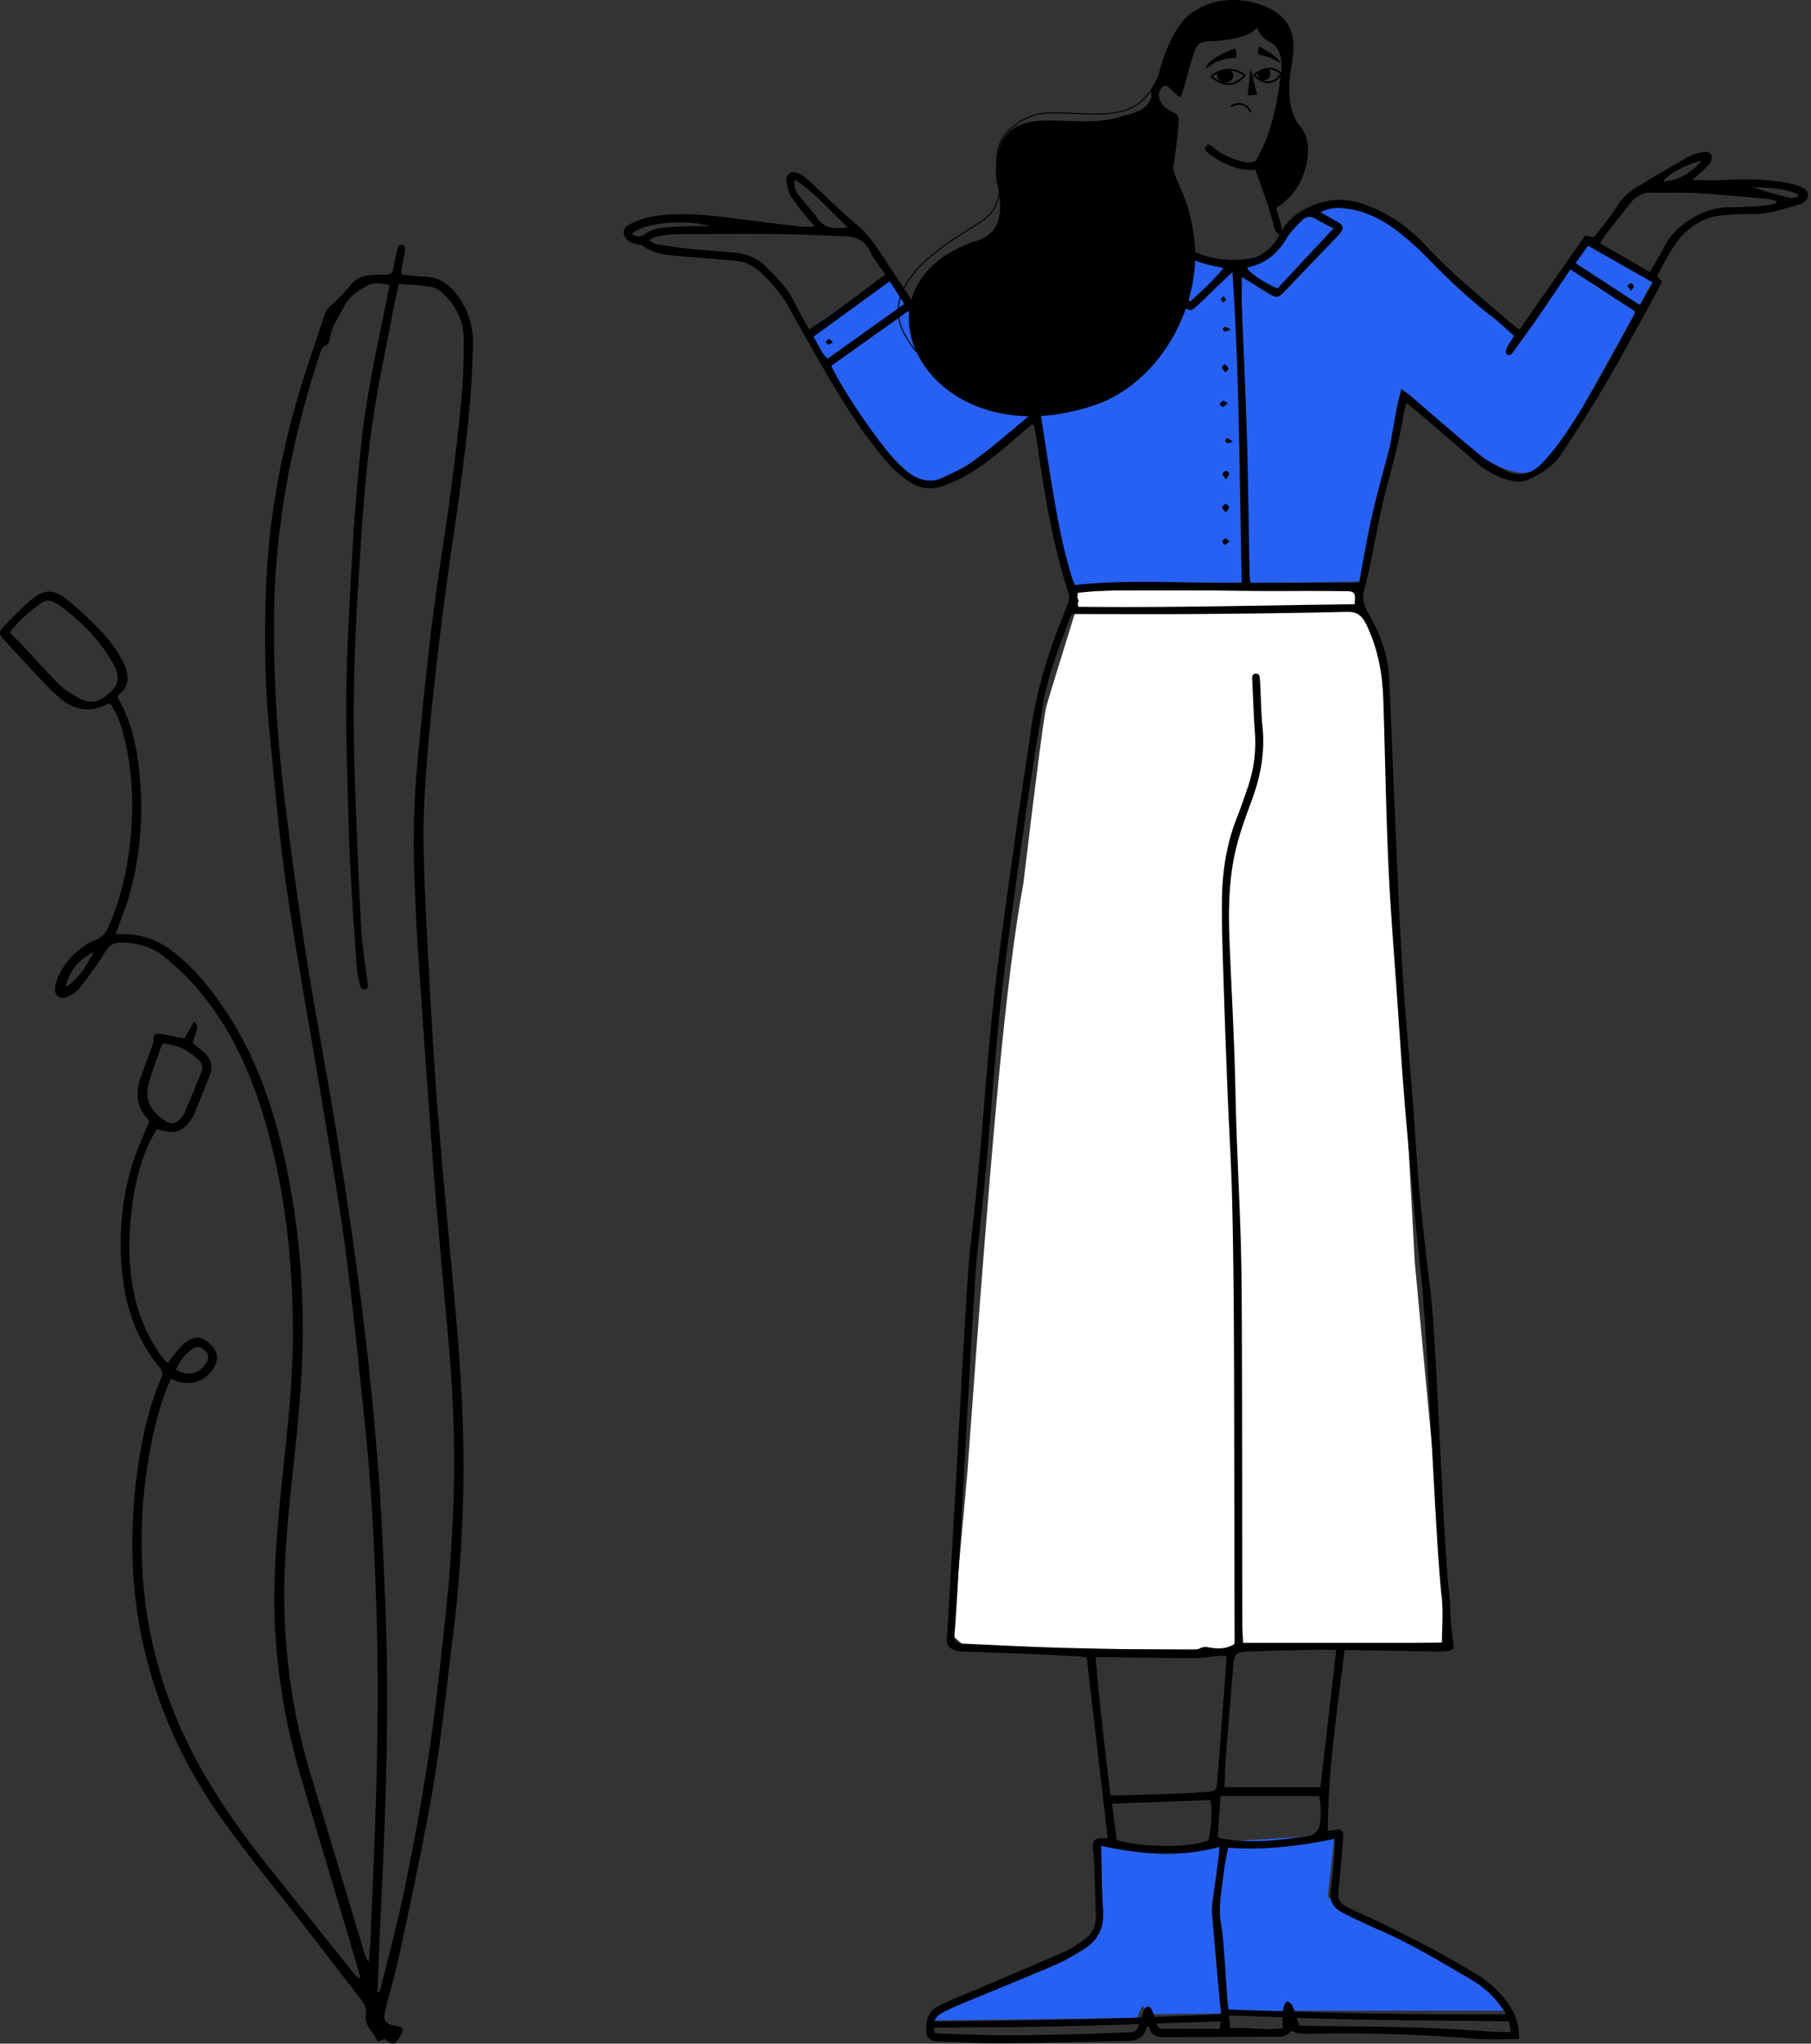 <svg xmlns="http://www.w3.org/2000/svg" width="468" height="528" fill="none"><rect width="100%" height="100%" fill="#333333" stroke="none"/><path fill="#000" fill-rule="evenodd" d="M24.215 245.932c-3.793 1.973-6.421 4.836-7.194 9.116 3.409-2.239 5.385-5.615 7.194-9.116Zm21.263 107.914c3.051 1.802 5.884 1.201 7.636-1.432.99-1.488.954-2.407-.138-3.474-1.19-1.162-2.243-1.245-3.694-.125-1.67 1.289-2.855 2.976-3.804 5.031Zm-3.332-84.257c-.202.306-.393.497-.474.727-1.058 3.033-2.195 6.044-3.128 9.116-1.477 4.864.56 7.74 4.382 10.314 1.06.715 2.196.612 3.132-.225.636-.568 1.284-1.246 1.616-2.011 1.529-3.494 2.943-7.038 4.406-10.56.502-1.208.177-2.227-.724-3.075-2.597-2.446-5.595-4.023-9.21-4.286ZM2.528 163.426c1.35 1.36 2.595 2.557 3.778 3.815 3.042 3.238 5.95 6.61 9.127 9.706 1.526 1.485 3.45 2.647 5.36 3.631 2.052 1.057 4.243.918 6.193-.49 3.863-2.792 4.387-4.973 1.992-9.103-3.33-5.738-7.925-10.348-13.194-14.314-.552-.415-1.195-.711-1.806-1.044-1.103-.603-2.245-.524-3.228.15-3.085 2.119-5.882 4.555-8.222 7.649Zm95.011 351.21.38.031c.15-.3.362-.583.439-.9 2.157-8.881 4.572-17.71 6.387-26.66 3.08-15.188 5.849-30.442 7.706-45.837 1.219-10.111 2.351-20.235 3.335-30.372.597-6.15.913-12.333 1.222-18.506.618-12.286.392-24.573-.415-36.838-.595-9.036-1.542-18.048-2.323-27.072-.774-8.936-1.624-17.868-2.286-26.813a8980.992 8980.992 0 0 1-3.969-56.293c-.445-6.606-.718-13.225-.949-19.841-.314-8.976-.123-17.95.674-26.897.709-7.978 1.5-15.949 2.351-23.912.713-6.665 1.471-13.327 2.378-19.968 1.214-8.885 2.688-17.735 3.87-26.624 1.103-8.282 2.109-16.585 2.892-24.903.479-5.107.607-10.26.62-15.392.012-4.54-1.737-8.515-5.01-11.692-.904-.878-2.101-1.766-3.285-1.98-2.717-.491-5.507-.57-8.501-.836-.477 2.207-.937 4.136-1.305 6.081-1.814 9.579-3.89 19.119-5.337 28.754-2.107 14.043-2.91 28.23-3.812 42.397-.992 15.573-1.47 31.165-1.021 46.763.402 13.932 1.002 27.86 1.713 41.779.252 4.942 1.064 9.856 1.687 14.775.095.748.322 1.462-.586 1.691-.912.23-1.21-.561-1.371-1.234-.326-1.35-.704-2.712-.803-4.089-.539-7.467-1.052-14.936-1.468-22.41-.335-6-.604-12.008-.748-18.016-.254-10.62-.698-21.25-.496-31.865.243-12.622.962-25.241 1.712-37.848.523-8.774 1.292-17.542 2.234-26.284 1.206-11.177 3.569-22.169 5.814-33.171.466-2.283.918-4.57 1.391-6.931-2.02-.608-4.058-.814-5.558-.011-2.415 1.29-4.924 2.848-6.183 5.45-1.344 2.773-3.324 5.283-3.718 8.498-.073.602-.52 1.44-1.013 1.648-1.081.458-1.275 1.34-1.57 2.236-7.425 22.572-11.79 45.67-11.829 69.493-.023 15.523.951 31 2.871 46.398 1.68 13.474 3.48 26.94 5.603 40.35 2.49 15.729 5.552 31.368 8.058 47.095 2.37 14.872 4.553 29.777 6.415 44.718 1.626 13.045 2.907 26.143 3.936 39.247.92 11.721 1.396 23.48 1.878 35.229 1.042 25.361.258 50.704-.976 76.038-.397 8.172-.692 16.35-1.034 24.524Zm6.208-443.723c2.109.208 4.167.519 6.233.588 3.321.113 5.753 1.702 7.767 4.193 3.28 4.057 4.62 8.783 4.472 13.876-.169 5.742-.495 11.488-1.029 17.206-.622 6.672-1.469 13.325-2.354 19.969-1.045 7.85-2.287 15.675-3.342 23.524-1.043 7.763-2.036 15.535-2.906 23.318-.872 7.789-1.717 15.585-2.287 23.4-.514 7.03-.987 14.094-.85 21.132.225 11.665.868 23.324 1.494 34.977.607 11.305 1.27 22.61 2.168 33.895 1.174 14.756 2.574 29.495 3.933 44.238 1.672 18.136 3.102 36.285 2.649 54.523-.285 11.497-.959 22.972-2.359 34.394-1.27 10.371-2.396 20.762-3.823 31.111-1.009 7.327-2.261 14.629-3.68 21.888-2.135 10.931-4.451 21.828-6.815 32.711-.98 4.503-2.335 8.921-3.431 13.401-.715 2.919.005 3.814 3.098 4.205 1.345.17 1.652.655 1.136 1.885-.201.477-.48.93-.77 1.363-1.074 1.598-1.464 1.651-3.09.491-.209-.15-.432-.278-.624-.401l-1.57.646c-.218-.117-.344-.142-.363-.201-.703-2.266-3.281-3.766-2.859-6.431.247-1.545-.153-2.74-1.026-3.878-4.88-6.358-9.756-12.716-14.661-19.052-6.987-9.023-14.257-17.839-20.937-27.082-9.468-13.101-16.37-27.512-20.285-43.265-3.136-12.618-3.998-25.412-3.086-38.368.646-9.159 2.067-18.161 4.803-26.933a64.902 64.902 0 0 1 2.353-6.364c.456-1.057.265-1.723-.43-2.564-6.04-7.295-8.946-15.817-9.777-25.154-.83-9.302-.019-18.46 2.69-27.386 1.106-3.638 2.786-7.103 4.352-11.014-.065-.095-.353-.616-.728-1.063-2.41-2.876-2.778-6.143-1.68-9.587.925-2.901 2.062-5.733 3.092-8.602.2-.555.559-1.17.468-1.693-.277-1.601.633-1.876 1.808-1.704 1.633.237 3.24.65 4.859.973.416.081.844.103 1.305.158.837-1.458 1.637-2.846 2.464-4.286 1.155 1.054 1.155 1.054-.37 5.487.951.778 1.977 1.563 2.942 2.417 1.732 1.53 2.422 3.461 1.606 5.654-1.303 3.502-2.761 6.949-4.161 10.416-.097.241-.246.462-.382.685-2.367 3.89-4.592 4.67-9.186 3.038-.595 1.062-1.28 2.142-1.828 3.289-2.467 5.159-3.808 10.657-4.557 16.286-1.004 7.548-1.15 15.109.374 22.626 1.156 5.7 3.32 10.986 6.61 15.794.394.574.822 1.126 1.266 1.662.215.262.5.466.926.852.553-.749 1.016-1.452 1.555-2.09.843-.994 1.646-2.051 2.628-2.894 2.453-2.104 4.528-2.054 6.72.003 2.15 2.017 2.35 4.262.608 6.768-2.046 2.944-5.57 4.106-8.97 2.953-.488-.165-.967-.352-1.698-.619-.41.899-.842 1.726-1.174 2.592-2.731 7.116-4.205 14.538-5.268 22.049-1.015 7.177-1.29 14.399-1.1 21.642.504 19.19 5.697 37.072 14.975 53.824 4.955 8.945 10.848 17.248 17.208 25.231 7.655 9.608 15.343 19.191 23.02 28.782.262.328.56.628 1.27.792-.26-1.01-.493-2.03-.79-3.029-4.79-16.106-9.572-32.212-14.389-48.309-3.785-12.651-6.107-25.537-6.852-38.743-.58-10.309.069-20.545 1.007-30.785 1.407-15.346 3.62-30.635 3.577-46.089-.053-18.989-2.081-37.73-7.623-55.971-3.705-12.2-9.031-23.6-17.48-33.296-2.444-2.805-5.219-5.375-8.098-7.74-3.186-2.617-7.04-3.694-11.192-3.713-1.942-.008-3.11.744-4.16 2.467-1.99 3.254-4.277 6.339-6.62 9.357-.758.975-1.986 1.732-3.154 2.213-1.959.805-3.318-.26-3.14-2.345.082-.933.37-1.89.76-2.744 2.04-4.464 5.334-7.753 9.83-9.668 1.513-.644 2.374-1.553 3.02-2.966 3.14-6.887 4.897-14.136 5.736-21.622 1.045-9.338.773-18.616-1.505-27.773-.755-3.034-1.71-6.008-3.595-8.679-.44.125-.782.168-1.07.312-4.246 2.116-8.172 1.318-11.7-1.527-1.957-1.577-3.686-3.448-5.422-5.278-3.058-3.223-6.044-6.512-9.058-9.776-1.536-1.665-1.68-2.065-.135-3.728 2.245-2.416 4.587-4.769 7.102-6.895 3.082-2.607 5.726-2.722 8.97-.098 3.371 2.725 6.514 5.767 9.511 8.905 1.784 1.868 3.28 4.081 4.576 6.329 1.948 3.381 2.927 6.875-.758 9.664 0 .421-.066.629.01.755 3.863 6.556 5.09 13.809 5.7 21.246.82 10-.07 19.835-2.724 29.497-.69 2.512-1.702 4.935-2.578 7.394-.288.806-.61 1.598-1.022 2.67.852.069 1.497.179 2.14.167 4.836-.085 9.04 1.626 12.794 4.538 5.366 4.162 9.542 9.393 13.312 14.982 7.465 11.067 11.91 23.4 14.924 36.274 3.77 16.103 5.365 32.471 5.172 48.997-.119 10.11-1.083 20.168-2.145 30.222-1.289 12.212-2.694 24.426-2.624 36.737.088 15.695 2.49 31.039 7.049 46.06 4.575 15.078 9.081 30.176 13.622 45.264.242.807.514 1.605 1.185 2.359.145-1.865.348-3.727.427-5.593 1.165-27.338 2.42-54.675 1.636-82.049-.477-16.634-1.22-33.259-2.93-49.819-1.547-14.983-3.016-29.981-4.956-44.915-1.636-12.598-3.833-25.127-5.9-37.666-3.13-18.983-6.652-37.906-9.454-56.936-1.965-13.341-3.094-26.809-4.44-40.237-1.29-12.851-1.404-25.749-.89-38.644.648-16.263 3.501-32.188 7.999-47.802 2.093-7.272 4.652-14.409 6.99-21.61.386-1.187 1.056-2.075 2.026-2.927a40.338 40.338 0 0 0 4.865-5.077c1.398-1.742 3.197-2.321 5.242-2.48 1.3-.102 2.612-.1 3.92-.085 1.055.01 1.58-.455 1.764-1.491.288-1.628.67-3.238 1.001-4.856.141-.695.24-1.536 1.171-1.417 1.116.142.935 1.118.82 1.862-.228 1.46-.579 2.902-.841 4.358-.073.408-.009.841-.009 1.473Z" clip-rule="evenodd"/><path fill="#2761F3" fill-rule="evenodd" d="m240.711 522.017 53.105-.681 1.323-3.027 3.097 2.081 17.629-.227 17.535-.658h56.615c-5.037-6.916-12.123-12.193-21.256-15.828-9.133-3.636-17.685-8.141-25.656-13.515l1.747-16.096-29.487 1.843-15.873 2.509-16.97-2.547c1.429 13.943 1.429 21.963 0 24.062-1.429 2.098-15.326 8.622-41.693 19.572l-.116 2.512ZM209.107 85.067l21.048-14.394 11.19 17.048 21.269-19.93c12.592-9.639 19.66-14.458 21.202-14.458 1.543 0 4.747.73 9.612 2.19 10.266 9.081 18.457 13.17 24.575 12.268 6.117-.903 10.112-2.49 11.982-4.762 2.875-4.945 5.141-7.797 6.8-8.557 2.488-1.14 8.603-2.161 10.964-2.161 2.361 0 13.252 4.61 16.101 7.664 1.899 2.036 11.459 10.724 28.678 26.065l17.443-24.52 17.097 11.131-19.991 35.949c-4.838 8.167-8.694 12.617-11.569 13.348-2.875.732-6.903-.455-12.084-3.56l-21.081-16.913-3.023 16.913-6.73 31.831-75.438 1.264c-3.773-13.292-5.66-20.318-5.66-21.079 0-.76-1.199-8.633-3.595-23.617l-18.688 14.064c-3.685 2.407-6.986 3.611-9.903 3.611-2.917 0-8.678-5.599-17.283-16.795l-12.916-22.6Z" clip-rule="evenodd"/><path fill="#fff" fill-rule="evenodd" d="M277.476 152.573h74.603v5.167c2.422 5.544 3.908 9.37 4.457 11.478.548 2.109 1.849 22.646 3.901 61.612l5.169 95.283 5.801 62.086 3.351 36.07-54.437 1.703-10.19.142-60.129-.142-3.842-3.436 3.842-42.211c3.221-44.982 5.9-78.719 8.038-101.211 2.138-22.492 4.272-39.407 6.404-50.744 3.391-28.42 5.372-43.675 5.94-45.766.569-2.091 3.37-11.24 8.402-27.447l-1.31-2.584Z" clip-rule="evenodd"/><path fill="#000" fill-rule="evenodd" d="M462.168 51.063c-3.152-.82-6.271-1.766-9.546-2.708 4.148.141 8.179.174 11.962 1.82l-.013.826c-.803.032-1.657.257-2.403.062Zm-15.517 2.509c-4.766.057-8.721 2.019-12.369 4.943-1.89 1.515-3.233 3.373-4.332 5.516-1.07 2.09-2.339 4.077-3.605 6.253-4.396-2.542-8.525-4.928-12.881-7.445.616-.91 1.106-1.718 1.678-2.459a541.175 541.175 0 0 1 6.158-7.873c1.44-1.796 3.233-2.821 5.64-2.748 3.824.115 7.663-.099 11.478.129 6.073.361 12.135.958 18.196 1.497.833.074 1.643.389 2.463.593l.033.543c-1.025.211-2.043.544-3.079.612-3.122.208-6.251.401-9.38.439Zm-39.477 14.415 3.217-4.495 16.794 9.522-3.324 5.85-16.687-10.877Zm-3.343 45.114c-1.6 2.294-3.363 4.506-5.286 6.526-2.653 2.791-5.893 3.784-9.493 1.944-2.236-1.143-4.529-2.318-6.459-3.904-6.088-5.001-12.013-10.207-18.009-15.324-.646-.55-1.344-1.035-2.401-1.843-1.756 5.756-2.095 11.403-3.519 16.794-1.462 5.535-3.01 11.052-4.261 16.638-1.226 5.481-2.124 11.036-3.179 16.623H323.15c-.095-.8-.231-1.468-.244-2.139-.22-11.649-.33-23.303-.662-34.95-.327-11.468-.894-22.929-1.319-34.393-.087-2.342-.012-4.688-.012-7.528 2.281 1.417 4.175 2.606 6.081 3.773 3.167 1.94 3.147 1.913 5.756-.831 4.227-4.448 8.487-8.862 12.728-13.295.362-.379.707-.779 1.024-1.198.744-.988.522-1.826-.491-2.43-1.478-.879-2.983-1.708-4.762-2.72 2.184-1.157 4.131-1.212 6.119-1.012 5.388.538 10.014 2.947 14.195 6.231a73.996 73.996 0 0 1 7.418 6.664c5.198 5.363 10.59 10.482 16.511 15.028 1.994 1.53 3.805 3.303 5.785 5.041-.718 1.14-1.397 2.057-1.888 3.066-.223.456-.313 1.342-.048 1.606.658.655 1.254.092 1.691-.519 2.049-2.855 4.126-5.69 6.129-8.579 2.654-3.826 5.25-7.696 7.87-11.548.246-.362.48-.73.804-1.222 5.742 3.73 11.213 7.28 16.623 10.793-.081.56-.049.848-.162 1.053-5.912 10.7-11.466 21.614-18.465 31.655Zm-46.352 67.646c.45 14.12.669 28.249 1.298 42.36.514 11.55 1.462 23.079 2.264 34.613.728 10.478 1.401 20.961 2.312 31.423 1.202 13.798 2.432 27.598 3.982 41.36 1.552 13.76 3.62 68.328 5.227 82.083.447 3.819.069 7.739.069 11.856h-51.394c-.068-1.557-.188-3.124-.194-4.691-.073-16.953.021-74.776-.237-91.724-.185-12.09-.861-24.169-1.274-36.256-.235-6.882-.324-13.77-.583-20.652-.332-8.82-.789-17.635-1.157-26.454-.347-8.307-.417-16.634 1.467-24.77 1.029-4.445 2.613-8.779 4.204-13.065 2.276-6.129 3.462-12.348 2.804-18.922-.369-3.683-.408-7.398-.597-11.1a36.496 36.496 0 0 0-.086-1.322c-.066-.726-.148-1.52-1.123-1.431-.986.089-.889.923-.856 1.623.212 4.494.347 8.995.681 13.479a35.402 35.402 0 0 1-1.941 14.577c-.879 2.493-1.702 5.007-2.679 7.459-2.711 6.817-3.802 13.96-3.89 21.229-.083 6.881.193 13.77.406 20.651.3 9.707.657 19.413 1.047 29.116.339 8.468.874 16.929 1.11 25.4.285 10.236.406 20.48.493 30.72.125 14.747.152 70.364.218 85.11.003.437-.036.871-.055 1.336-2.097 1.327-4.346 1.294-6.558.871-.929-.178-1.614-.153-2.447.28-.65.338-1.479.459-2.226.449-11.148-.181-22.3-.322-33.446-.631-8.358-.23-16.71-.679-25.064-1.05-2.498-.11-2.776-.539-2.533-3.102.821-8.695 4.718-87.648 5.836-97.996.816-7.543 1.643-15.085 2.331-22.64 1.306-14.32 2.227-28.683 3.839-42.969 1.803-15.947 4.123-31.839 6.365-47.734 1.316-9.341 2.892-18.645 4.397-27.957 1.148-7.103 3.757-13.758 6.206-20.459.389-1.066.818-2.115 1.228-3.168 11.217 0 22.359.067 33.5-.018 12.55-.095 25.101-.254 37.648-.556 2.616-.063 3.883.961 4.984 3.222 2.995 6.158 4.209 12.686 4.424 19.45Zm-41.088 280.995c.167-3.195.259-6.156.487-9.105.574-7.38 1.233-14.755 1.809-22.135.248-3.174.695-3.709 4.011-3.823 5.306-.181 10.616-.306 15.924-.424 2.071-.047 4.144-.007 6.694-.007l-4.091 35.494h-24.834Zm28.515 16.356c-.303 3.423-.53 6.86-1.032 10.254-.418 2.825.752 4.653 3.054 5.813a209.912 209.912 0 0 0 10.181 4.777c8.011 3.513 15.456 8.094 23.013 12.46 3.441 1.99 6.296 4.699 8.511 8.074.202.303.371.619.54.935-18.274.125-36.474-.147-54.627-.671-.175-.566-.363-1.126-.618-1.652-.223-.46-.837-.726-1.272-1.08-.293.397-.731.756-.843 1.201-.121.467-.193.952-.246 1.439-4.716-.144-9.429-.299-14.14-.473a159.543 159.543 0 0 1-.287-3.207c-.332-4.31-.58-8.627-.914-12.938-.151-1.931-.313-3.873-.663-5.774-.863-4.715.242-9.306.744-13.932.209-1.915.664-3.804 1.053-5.954 9.245.711 18.344-.394 27.559-2.282 0 1.113.071 2.068-.013 3.01Zm21.511 45.754c-9.138-.282-18.285-.307-27.426-.44-1.036-.014-2.07-.002-3.19-.002-.28-.782-.52-1.437-.746-2.085 4.811.17 9.621.324 14.433.417 12.927.25 25.856.314 38.784.464.553.007 1.108.023 1.66.054.246.829.409 1.72.453 2.74-1.088 0-2.098.047-3.104-.008-6.955-.38-13.905-.927-20.864-1.14Zm-48.833-3.105c1.099.022 2.2.035 3.298.071 3.526.116 7.05.246 10.576.375-.027.839 0 1.71 0 2.818-4.598.642-8.976-.311-13.551-.035-.108-1.105-.217-2.174-.323-3.229Zm-19.944-1.524c-.472-1.041-1.479-1.028-1.931.024-.279.65-.519 1.316-.749 1.987-17.856.621-35.666.926-53.448 1.035.272-1.09 1.013-1.751 2.514-2.515 1.553-.792 3.152-1.498 4.761-2.166 8.051-3.345 16.141-6.594 24.15-10.036 2.551-1.096 4.957-2.581 7.323-4.064 3.68-2.305 5.115-5.667 4.798-10.105-.382-5.344-.338-10.719-.488-16.494 10.136 2.207 20.19 3.101 30.548.287-.086 1.138-.105 1.9-.206 2.65-.545 4.108-1.129 8.21-1.652 12.322-.109.868-.084 1.768-.01 2.643.633 7.382 1.285 14.76 1.944 22.139.101 1.15.288 2.296.38 3.445a1390 1390 0 0 1-17.252.739 14.46 14.46 0 0 0-.682-1.891Zm3.008 4.97c-1.027.001-1.56-.501-1.848-1.388 5.199-.17 10.401-.343 15.6-.502.379-.012.76-.02 1.14-.024-.112.64-.309 1.279-.436 1.912-4.902 0-9.678-.004-14.456.002Zm-8.538.872c-4.005.105-8.006.336-12.01.432-6.706.16-13.413.353-20.118.342-5.748-.011-11.493-.287-17.241-.457-.421-.013-.838-.124-1.23-.184a17.143 17.143 0 0 1-.115-1.31c.715-.017 1.43-.037 2.146-.045 10.031-.095 20.064-.072 30.092-.302 6.919-.161 13.837-.369 20.755-.593l-.175.531c-.347 1.03-.959 1.554-2.104 1.586Zm-3.524-49.751c-.393-2.957-.795-5.982-1.237-9.325l25.404-.919c.53 2.06.351 6.344-.43 10.384-5.118 2.163-18.805 1.796-23.737-.14Zm52.274-11.279c.667 1.877.604 7.441-.233 8.658-.5.728-1.384 1.526-2.186 1.641-7.492 1.069-15.003 2.038-22.573.716-.329-.056-.644-.198-1.177-.367.239-3.592.475-7.141.71-10.648h25.459Zm-54.017-35.882c7.309.09 14.617.236 21.925.247 2.053.003 4.106-.403 6.162-.582.58-.05 1.17.043 2.055.085-.279 3.921-.532 7.678-.816 11.432-.484 6.414-.987 12.826-1.481 19.238-.055.703-.059 1.413-.156 2.109-.247 1.794-.501 2.075-2.294 2.222-2.512.207-5.029.379-7.548.478-4.781.188-9.564.319-14.347.46-1.027.031-2.056.006-3.382.006-1.4-11.89-2.835-23.558-3.844-35.697 1.494 0 2.611-.011 3.726.002Zm60.636-275.421c2.644.018 2.876.327 2.565 3.382-23.713.266-47.449.928-71.399.653-.106-1.116-.186-1.724-.214-2.334-.014-.338.055-.679.111-1.291 1.669-.139 3.288-.332 4.915-.403 16.634-.734 33.271.087 49.907-.04 4.705-.036 9.41.001 14.115.033Zm-78.331-44.288c-.07-.435-.076-.892-.217-1.302-.321-.943-.985-1.22-1.83-.687-.511.324-.921.806-1.394 1.196-4.526 3.729-8.931 7.627-13.634 11.111-2.635 1.953-5.694 3.382-8.698 4.741-2.731 1.234-5.49.653-7.969-.982-1.088-.717-2.156-1.52-3.068-2.45-4.786-4.877-14.514-19.086-17.529-25.542 6.557-4.667 13.143-9.357 19.912-14.177 1.966 2.989 3.824 5.844 5.715 8.676 1.02 1.527 2.06 3.042 3.179 4.493.239.305.865.304 1.313.444.115-.457.409-.965.3-1.359-.181-.663-.606-1.261-.953-1.873-1.136-2.014-1.129-2.662.412-4.445a63.834 63.834 0 0 1 3.982-4.203c8.663-8.342 17.732-16.196 27.491-23.206 2.792-2.006 5.731-3.744 9.26-3.972 1.163-.074 2.341.094 3.511.152l.17.53c-1.02.92-2.022 1.859-3.065 2.751-1.332 1.137-2.743 2.182-4.031 3.366-1.425 1.309-1.262 2.102.466 2.905 7.229 3.356 14.028 7.454 20.451 12.195.986.727 1.922 1.522 2.868 2.302 1.614 1.332 1.947 1.385 3.541-.062 1.816-1.649 3.531-3.408 5.303-5.107 1.183-1.136 2.387-2.248 3.856-3.629 1.84 26.898 1.797 53.388 2.414 80.207-14.479.263-28.747-.93-43.142.642-.305-.813-.61-1.512-.834-2.238-2.16-7.005-3.531-14.193-4.74-21.413-1.064-6.346-2.031-12.708-3.04-19.064Zm-39.209-35.779 3.74 5.875-19.788 14.117c-1.867-1.648-2.437-3.815-3.695-5.649l19.743-14.343Zm-32.275-4.023c-2.058-1.98-4.717-3.03-7.544-3.332-4.067-.434-8.159-.64-12.23-1.048-2.677-.27-5.339-.695-7.996-1.126-.62-.1-1.192-.508-2.377-1.04 1.222-.508 1.868-.92 2.562-1.04 1.542-.265 3.108-.524 4.666-.537 8.62-.07 17.24-.143 25.859-.061 5.747.053 11.49.41 17.237.538 3.081.068 5.517.869 6.99 3.992.961 2.04 2.514 3.793 3.971 5.919-6.59 4.823-12.713 9.764-19.726 14.134-1.271-2.313-2.538-4.39-3.582-6.573-1.866-3.902-4.809-6.916-7.83-9.826ZM183.47 58.421c-1.9 0-3.8-.064-5.696.015-2.513.106-5.037.196-7.521.547-1.228.173-2.52.72-3.525 1.457-1.201.883-2.149.84-3.501-.034 3.205-2.861 13.397-3.905 20.243-1.985Zm21.964-11.954c5.245 3.315 8.988 8.007 13.687 12.286-3.265.419-5.837.452-7.783-2.24-1.531-2.12-3.363-4.012-4.931-6.106-.753-1.006-1.451-2.18-.973-3.94Zm109.63 22.529c.254.044.501.13 1.107.29-2.619 3.201-5.52 5.84-8.597 8.605-7.254-5.897-15.123-10.665-23.782-15.016l8.139-6.93c3.005 2.194 6.11 4.15 8.854 6.535 4.17 3.624 8.966 5.59 14.279 6.516Zm17.45-7.454c1.006-1.695 2.502-3.115 3.882-4.554 1-1.044 2.222-1.247 3.562-.463 1.424.833 2.901 1.568 4.649 2.502L330.138 74.5c-3.009-1.198-6.512-3.508-7.798-5.064.08-.135.141-.367.246-.388 4.465-.942 7.599-3.581 9.928-7.506Zm97.276-14.71c.986-1.633 6.201-4.487 9.842-5.28-2.465 3.21-6.573 5.354-9.842 5.28Zm32.112.433c-5.254-1.019-10.559-1.046-15.887-.76-2.818.151-5.653.026-8.644.026 1.495-1.385 2.962-2.591 4.223-3.987.501-.555.902-1.635.718-2.294-.304-1.09-1.502-1.125-2.454-.916-1.181.258-2.42.532-3.455 1.123-4.846 2.767-9.686 5.555-14.408 8.533-1.657 1.045-3 2.536-4.114 4.322-1.76 2.819-3.956 5.357-5.989 8.041-.741-.155-1.389-.292-2.269-.478-5.636 8.073-11.25 16.114-16.937 24.256-.573-.38-.954-.575-1.27-.848-7.892-6.81-16.039-13.319-23.145-21.036a39.69 39.69 0 0 0-12.208-8.985c-4.332-2.06-8.853-3.353-13.668-2.188-5.015 1.213-9.215 3.705-11.725 8.51-1.681 3.218-4.142 5.578-7.717 6.193-7.234 1.245-13.835-.585-19.753-4.9-2.677-1.952-5.216-4.097-7.857-6.103-3.545-2.693-7.531-3.682-11.845-2.604-1.921.479-3.818 1.26-5.557 2.218-1.978 1.09-3.83 2.453-5.634 3.835-10.648 8.155-20.974 16.686-29.958 26.759-.166.186-.433.278-.873.551-.517-.67-1.082-1.307-1.538-2.016-2.849-4.44-5.553-8.984-8.539-13.326-3.12-4.536-5.687-9.475-10.013-13.14-4.339-3.677-8.367-7.732-12.562-11.587-.702-.645-1.497-1.262-2.357-1.642-2.093-.923-3.55.153-3.2 2.426.196 1.276.628 2.608 1.301 3.694 1.06 1.706 2.4 3.235 3.649 4.819.677.858 1.408 1.674 2.352 2.79-1.535 0-2.578.1-3.595-.018-5.358-.62-10.714-1.259-16.061-1.961-7.272-.956-14.559-1.827-21.871-.716-2.192.332-4.384 1.134-6.391 2.112-2.018.983-1.954 3.117-.052 4.396.558.375 1.269.527 1.924.737.492.157 1.103.104 1.495.383 3.398 2.431 7.364 2.48 11.255 2.824 4.164.367 8.339.623 12.5 1.031 2.479.243 4.795 1.186 6.628 2.87 2.91 2.67 5.489 5.646 7.43 9.17a839.246 839.246 0 0 0 9.63 16.994c4.788 8.222 9.877 16.249 16.136 23.422 1.535 1.761 3.39 3.315 5.325 4.617 2.656 1.789 5.681 2.282 8.753 1.138 2.032-.758 4.066-1.598 5.945-2.677 5.412-3.107 10.085-7.237 14.789-11.31.774-.671 1.567-1.32 2.323-1.956.314.292.525.391.55.527.274 1.471.551 2.941.762 4.421 1.882 13.106 4 26.158 8.109 38.788.223.68.146 1.579-.092 2.27-.717 2.072-1.602 4.083-2.388 6.132-3.383 8.826-6.021 17.85-7.318 27.26-1.12 8.126-2.466 16.22-3.584 24.347-2.069 15.028-4.307 30.042-5.986 45.117-1.61 14.465-2.554 29.006-3.885 43.504-.692 7.557-1.563 15.095-2.397 22.637-.758 6.839-5.283 92.656-5.789 98.281-.188 2.072.356 2.917 2.298 3.523.572.178 1.193.245 1.795.267 5.834.226 11.671.41 17.503.652 4.266.175 8.53.412 12.794.645.591.032 1.175.202 1.73.301l5.425 46.573c-.332.051-.585.144-.829.122-2.563-.232-3.255.5-2.96 3.103.139 1.226.269 2.457.313 3.69.154 4.41.257 8.823.406 13.234.088 2.6-.913 4.671-2.999 6.113-1.723 1.191-3.473 2.419-5.373 3.251-8.548 3.741-17.157 7.343-25.738 11.006-2.165.925-4.357 1.797-6.453 2.86-2.897 1.468-3.334 3.827-3.258 6.677.044 1.55 1.18 2.473 2.753 2.518 5.66.168 11.323.479 16.983.439 10.63-.075 21.259-.37 31.888-.541 2.551-.041 4.655-.641 5.306-3.549.022-.099.254-.148.57-.32.494 2.746 2.495 2.897 4.702 2.881 9.477-.066 18.954-.069 28.432-.1 1.504-.005 2.892-.313 3.543-1.499 1.05.28 1.85.614 2.673.683 1.211.102 2.438.032 3.657.005 13.958-.31 27.882.258 41.799 1.33 3.527.271 7.089.041 10.875.041.12-2.95-.622-5.686-2.195-8.19-2.288-3.648-5.375-6.492-9.016-8.686a248.828 248.828 0 0 0-10.47-5.977 423.287 423.287 0 0 0-12.801-6.587c-3.129-1.549-6.371-2.861-9.492-4.427-2.788-1.403-2.965-2.104-2.623-5.284.455-4.208.765-8.431 1.134-12.649.031-.35.069-.709.031-1.056-.102-.932-.558-1.448-1.566-1.277-.811.138-1.627.243-2.43.36.084-15.756 2.406-30.99 4.354-46.702 1.102 0 1.962-.013 2.822.002 6.71.116 13.42.246 20.13.35 1.219.02 2.449.028 3.658-.112 1.479-.172 1.69-.628 1.478-2.122a94.344 94.344 0 0 1-.648-5.754c-.171-2.199-.097-4.425-.375-6.607-1.579-12.43-3.291-65.713-4.835-78.146-1.066-8.581-2.054-17.175-2.86-25.783-.732-7.82-1.143-15.671-1.748-23.504-.932-12.054-2.108-24.094-2.816-36.163-.916-15.597-1.484-31.218-2.179-46.829-.397-8.907-.664-17.821-1.151-26.723-.324-5.93-2.357-11.408-5.346-16.447-1.28-2.156-1.644-4.158-.989-6.496a79.017 79.017 0 0 0 1.265-5.126c1.434-6.814 2.577-13.704 4.323-20.434 1.639-6.318 3.409-12.589 4.443-19.047.157-.986.459-1.947.779-3.273 1.445 1.158 2.55 1.996 3.601 2.898 4.855 4.165 9.689 8.356 14.542 12.523 2.776 2.38 5.917 4.08 9.508 4.729 1.15.208 2.541.267 3.555-.201 3.338-1.538 6.608-3.373 8.708-6.54 3.791-5.714 7.551-11.461 11.028-17.372 4.323-7.354 8.355-14.883 12.495-22.346.93-1.675 1.8-3.385 2.667-5.025l-1.336-1.449c1.423-2.538 2.676-5.07 4.195-7.428 3.115-4.837 7.41-7.897 13.251-8.315 2.258-.161 4.532-.352 6.789-.267 4.456.17 8.536-1.412 12.721-2.535.328-.088.638-.293.92-.497 1.614-1.176 1.573-2.866-.207-3.727-1.243-.602-2.606-1.029-3.961-1.29Z" clip-rule="evenodd"/><path fill="#000" fill-rule="evenodd" d="M315.771 94.967c.06.393.481.731.868 1.254.425-.461.954-.926.906-.998-.291-.437-.712-.785-1.09-1.163-.246.305-.724.646-.684.907ZM316.817 132.383c.388-.62.845-1.028.801-1.37-.044-.341-.586-.618-.911-.924-.304.355-.804.687-.85 1.074-.036.3.498.667.96 1.22ZM317.649 122.422c.012-.269-.583-.843-.748-.788-.408.134-.967.525-1.004.864-.036.332.5.727.975 1.339.376-.637.76-1.018.777-1.415ZM315.892 139.906c-.02.295.397.621.624.932l1.259-.948c-.515-.368-.843-.785-1.127-.755-.293.031-.735.479-.756.771ZM317.287 104.161c-.582-.298-.993-.682-1.236-.592-.372.136-.626.598-.93.922.296.226.648.686.876.628.403-.099.728-.513 1.29-.958ZM316.843 77.414c-.104-.319-.414-.57-.642-.847-.232.212-.602.396-.654.647-.047.216.268.51.518.928.365-.33.816-.61.778-.728ZM316.52 84.453c-.248.086-.405.435-.602.671.238.187.468.51.717.525.293.019.601-.23 1.377-.568-.993-.44-1.298-.697-1.492-.628ZM317.109 113.229c-.225.072-.503.462-.483.69.019.215.377.526.619.561.292.041.618-.163 1.326-.386-.987-.606-1.282-.922-1.462-.865ZM213.339 88.28c.242.272.466.739.729.762.308.028.65-.33 1.191-.646-.473-.387-.771-.816-1.041-.8-.306.018-.587.439-.879.684ZM422.224 73.98c-.051-.323-.471-.788-.76-.812-.296-.025-.628.411-.944.646l.984 1.335c.36-.551.762-.896.72-1.17Z" clip-rule="evenodd"/><path fill="#000" fill-rule="evenodd" d="M294.593 28.496c-2.583 1.168-3.942 1.27-5.308 1.715-11.951 3.895-28.559-4.684-31.489 9.93.359-3.244 1.942-7.002 8.3-9.828 2.882-1.28 7.095-1.08 11.557-.866 5.692.274 11.577.555 15.869-2.04 1.684-1.017 3.008-2.47 4.062-4.045-.065.376-.094.78-.078 1.21.007.192.032.373.054.559-.55 1.45-1.661 2.774-2.967 3.365Zm-41.967 33.632c-16.457 5.268-20.575 17.72-16.037 28.255-.807-.957-1.657-2.223-2.548-3.802-7.088-12.577 8.855-22.49 17.422-27.818.473-.293.924-.574 1.352-.842 3.642-2.288 5.029-4.86 5.443-7.395.567 4.325.278 9.71-5.632 11.601Zm46.418-41.26c-.024.018-.048.034-.071.053.035-.075.072-.148.107-.224l-.036.17Zm36.541 11.304c-2.259-3.353-2.55-7.02-2.362-11.02l.006-.075a66.78 66.78 0 0 0 .185-1.783c.515-3.68 1.702-8.27-.217-12.368-1.173-2.08-2.887-3.636-5.06-4.741-3.261-1.659-10.57-3.707-17.298-.482-1.963.861-3.652 2.032-5.011 3.56-1.939 2.18-3.527 5.356-4.726 8.564l-.135-.02c-.002.017-.051.323-.152.811a51.181 51.181 0 0 0-1.394 4.624c-.294.738-.641 1.501-1.042 2.263a3.76 3.76 0 0 0-.557.993c-1.096 1.819-2.543 3.53-4.441 4.677-4.222 2.55-10.064 2.271-15.715 2-4.495-.215-8.74-.419-11.681.89-7.38 3.278-8.446 7.807-8.552 11.386-.009.325.009.67.037 1.023a29.732 29.732 0 0 0-.132 2.528c-.004.791.434 2.458.764 4.466-.193 2.794-1.403 5.691-5.432 8.222-.427.268-.878.549-1.351.843-8.644 5.374-24.731 15.377-17.513 28.182 1.102 1.958 2.152 3.437 3.147 4.458 5.892 12.363 23.799 21.713 47.603 12.898 16.84-6.995 25.925-26.683 24.085-42.176-1.281-10.771-4.465-13.905-5.476-18.316.544-3.662 1.01-7.336 1.339-11.032.238-2.685.209-2.766-2.373-4.103-1.986-1.03-3.139-3.24-2.431-4.928.241-.577.831-1.287 1.36-1.379.469-.082 1.124.55 1.598.978.306.273 1.727 1.77 2.271 2.092.25-.501.643-.98.727-1.507.019-.125.036-.25.054-.376.238-.67.472-1.392.604-1.865.792-2.842 1.462-5.737 2.504-8.487.993-2.62 3.002-2.183 5.908-2.422 2.588-.212 8.345-.893 10.075-3.477 1.011 2.514 2.281 3.201 3.324 3.733 3.325 1.697 3.217 6.152 2.95 8.095-1.053 7.67-2.323 15.307-6.322 22.147a4.05 4.05 0 0 0-.235.478c-1.051.623-2.347.612-4.212.038-2.424-.748-4.734-1.737-6.693-3.421-.561-.483-1.263-1.294-1.968-.362-.642.85.18 1.47.789 1.917 1.047.77 2.116 1.542 3.27 2.126 2.741 1.389 5.594 2.399 8.692 1.983.059.238.134.48.232.728 1.013 2.59 1.865 5.242 2.806 7.86.054.148.121.295.181.44.489 1.716.978 3.43 1.485 5.141.294.994.225 2.304 2.291 2.822-.158-1.193-.174-2.033-.389-2.817-.391-1.424-.794-2.844-1.195-4.264 3.274-2.116 5.658-4.765 6.986-8.561.638-1.828 3.009-8.554-1.208-12.984Z" clip-rule="evenodd"/><path fill="#000" fill-rule="evenodd" d="m323.188 17.827 1.664 6.587-2.428.244.764-6.831Z" clip-rule="evenodd"/><path fill="#000" fill-rule="evenodd" d="m323.192 17.892-.754 6.752 2.4-.24-1.646-6.512Zm-.768 6.777a.013.013 0 0 1-.008-.004c-.003-.002-.004-.005-.003-.01l.763-6.83c0-.004.005-.008.011-.01.005.002.01.005.012.01l1.665 6.586c0 .004 0 .007-.003.01-.002.002-.005.005-.008.005l-2.427.243h-.002ZM319.251 12.527s.474 1.964.112 2.463c-1.745-.15-5.537.565-7.803 2.919.33-2.944 7.691-5.382 7.691-5.382Z" clip-rule="evenodd"/><path fill="#000" fill-rule="evenodd" d="M319.244 12.542a29.15 29.15 0 0 0-3.708 1.582c-1.092.568-1.976 1.143-2.627 1.71-.798.697-1.247 1.384-1.333 2.043 1.268-1.306 2.916-2.013 4.077-2.378 1.016-.318 2.522-.621 3.704-.522.333-.476-.075-2.268-.113-2.435Zm-7.684 5.38-.005-.002a.015.015 0 0 1-.007-.012c.077-.674.529-1.378 1.346-2.09.652-.57 1.538-1.147 2.631-1.714a28.755 28.755 0 0 1 3.723-1.587.01.01 0 0 1 .01 0 .011.011 0 0 1 .005.007c.001.005.119.497.191 1.045.098.738.071 1.219-.082 1.428-.002.003-.006.004-.011.004-1.181-.102-2.686.202-3.7.52-1.167.366-2.825 1.079-4.093 2.396a.009.009 0 0 1-.008.005ZM325.327 11.999s-.433 1.682-.129 2.116c1.612.147 4.065 1.085 5.685 2.236-.368-1.77-5.556-4.352-5.556-4.352Z" clip-rule="evenodd"/><path fill="#000" fill-rule="evenodd" d="M325.205 14.104c1.653.154 4.078 1.105 5.659 2.22-.402-1.7-5.243-4.163-5.53-4.308-.04.161-.406 1.678-.129 2.088Zm5.678 2.259a.022.022 0 0 1-.008-.002c-1.579-1.123-4.02-2.083-5.678-2.234-.003 0-.007-.001-.009-.005-.127-.181-.144-.595-.051-1.229.07-.47.178-.892.179-.896a.013.013 0 0 1 .005-.008c.003-.001.008-.001.011.001.013.005 1.313.655 2.641 1.511 1.227.793 2.73 1.93 2.921 2.849.001.003-.001.007-.005.01l-.006.003ZM323.103 29.02a.23.23 0 0 1-.211-.139c-.006-.013-.557-1.241-1.77-1.666-.807-.284-1.731-.158-2.751.374a.231.231 0 1 1-.214-.41c1.14-.594 2.19-.728 3.122-.399 1.405.496 2.01 1.858 2.035 1.916a.23.23 0 0 1-.211.323ZM317.744 21.48c-.604.036-1.206-.076-1.767-.26.207.06.428.094.659.094 1.148 0 2.082-.819 2.082-1.826 0-.405-.315-.89-.614-1.226 1.471.137 2.762.902 3.24 1.216-.427.506-1.755 1.888-3.6 2.001Zm-3.133-2.493a2.74 2.74 0 0 0-.056.501c0 .732.493 1.362 1.202 1.653-1.084-.4-1.98-1.047-2.362-1.348.222-.19.636-.507 1.216-.806Zm7.206.258c-.077-.059-1.923-1.438-4.091-1.465-2.977-.036-4.776 1.785-4.851 1.862a.234.234 0 0 0-.065.17.237.237 0 0 0 .078.165c.095.082 2.259 1.972 4.619 1.972.088 0 .176-.002.265-.008 2.475-.153 4.029-2.287 4.094-2.377a.23.23 0 0 0-.049-.319ZM327.902 21.014c-.529.038-1.06-.091-1.546-.295.084.016.169.027.255.027.924 0 1.676-.752 1.676-1.675 0-.404-.142-.784-.398-1.083.103-.006.207-.01.313-.01 1.167 0 2.233.822 2.608 1.145-.332.461-1.411 1.783-2.908 1.891Zm-3.49-1.57c.121-.104.303-.25.537-.409a2.117 2.117 0 0 0 .704 1.327 7.825 7.825 0 0 1-1.241-.918Zm6.866-.521c-.059-.058-1.44-1.408-3.076-1.408-2.532 0-4.224 1.692-4.294 1.763a.232.232 0 0 0-.001.324c.021.02.5.51 1.23.986.911.594 1.775.896 2.574.896.076 0 .151-.004.224-.01 2.046-.146 3.323-2.18 3.376-2.266a.232.232 0 0 0-.033-.285Z" clip-rule="evenodd"/></svg>